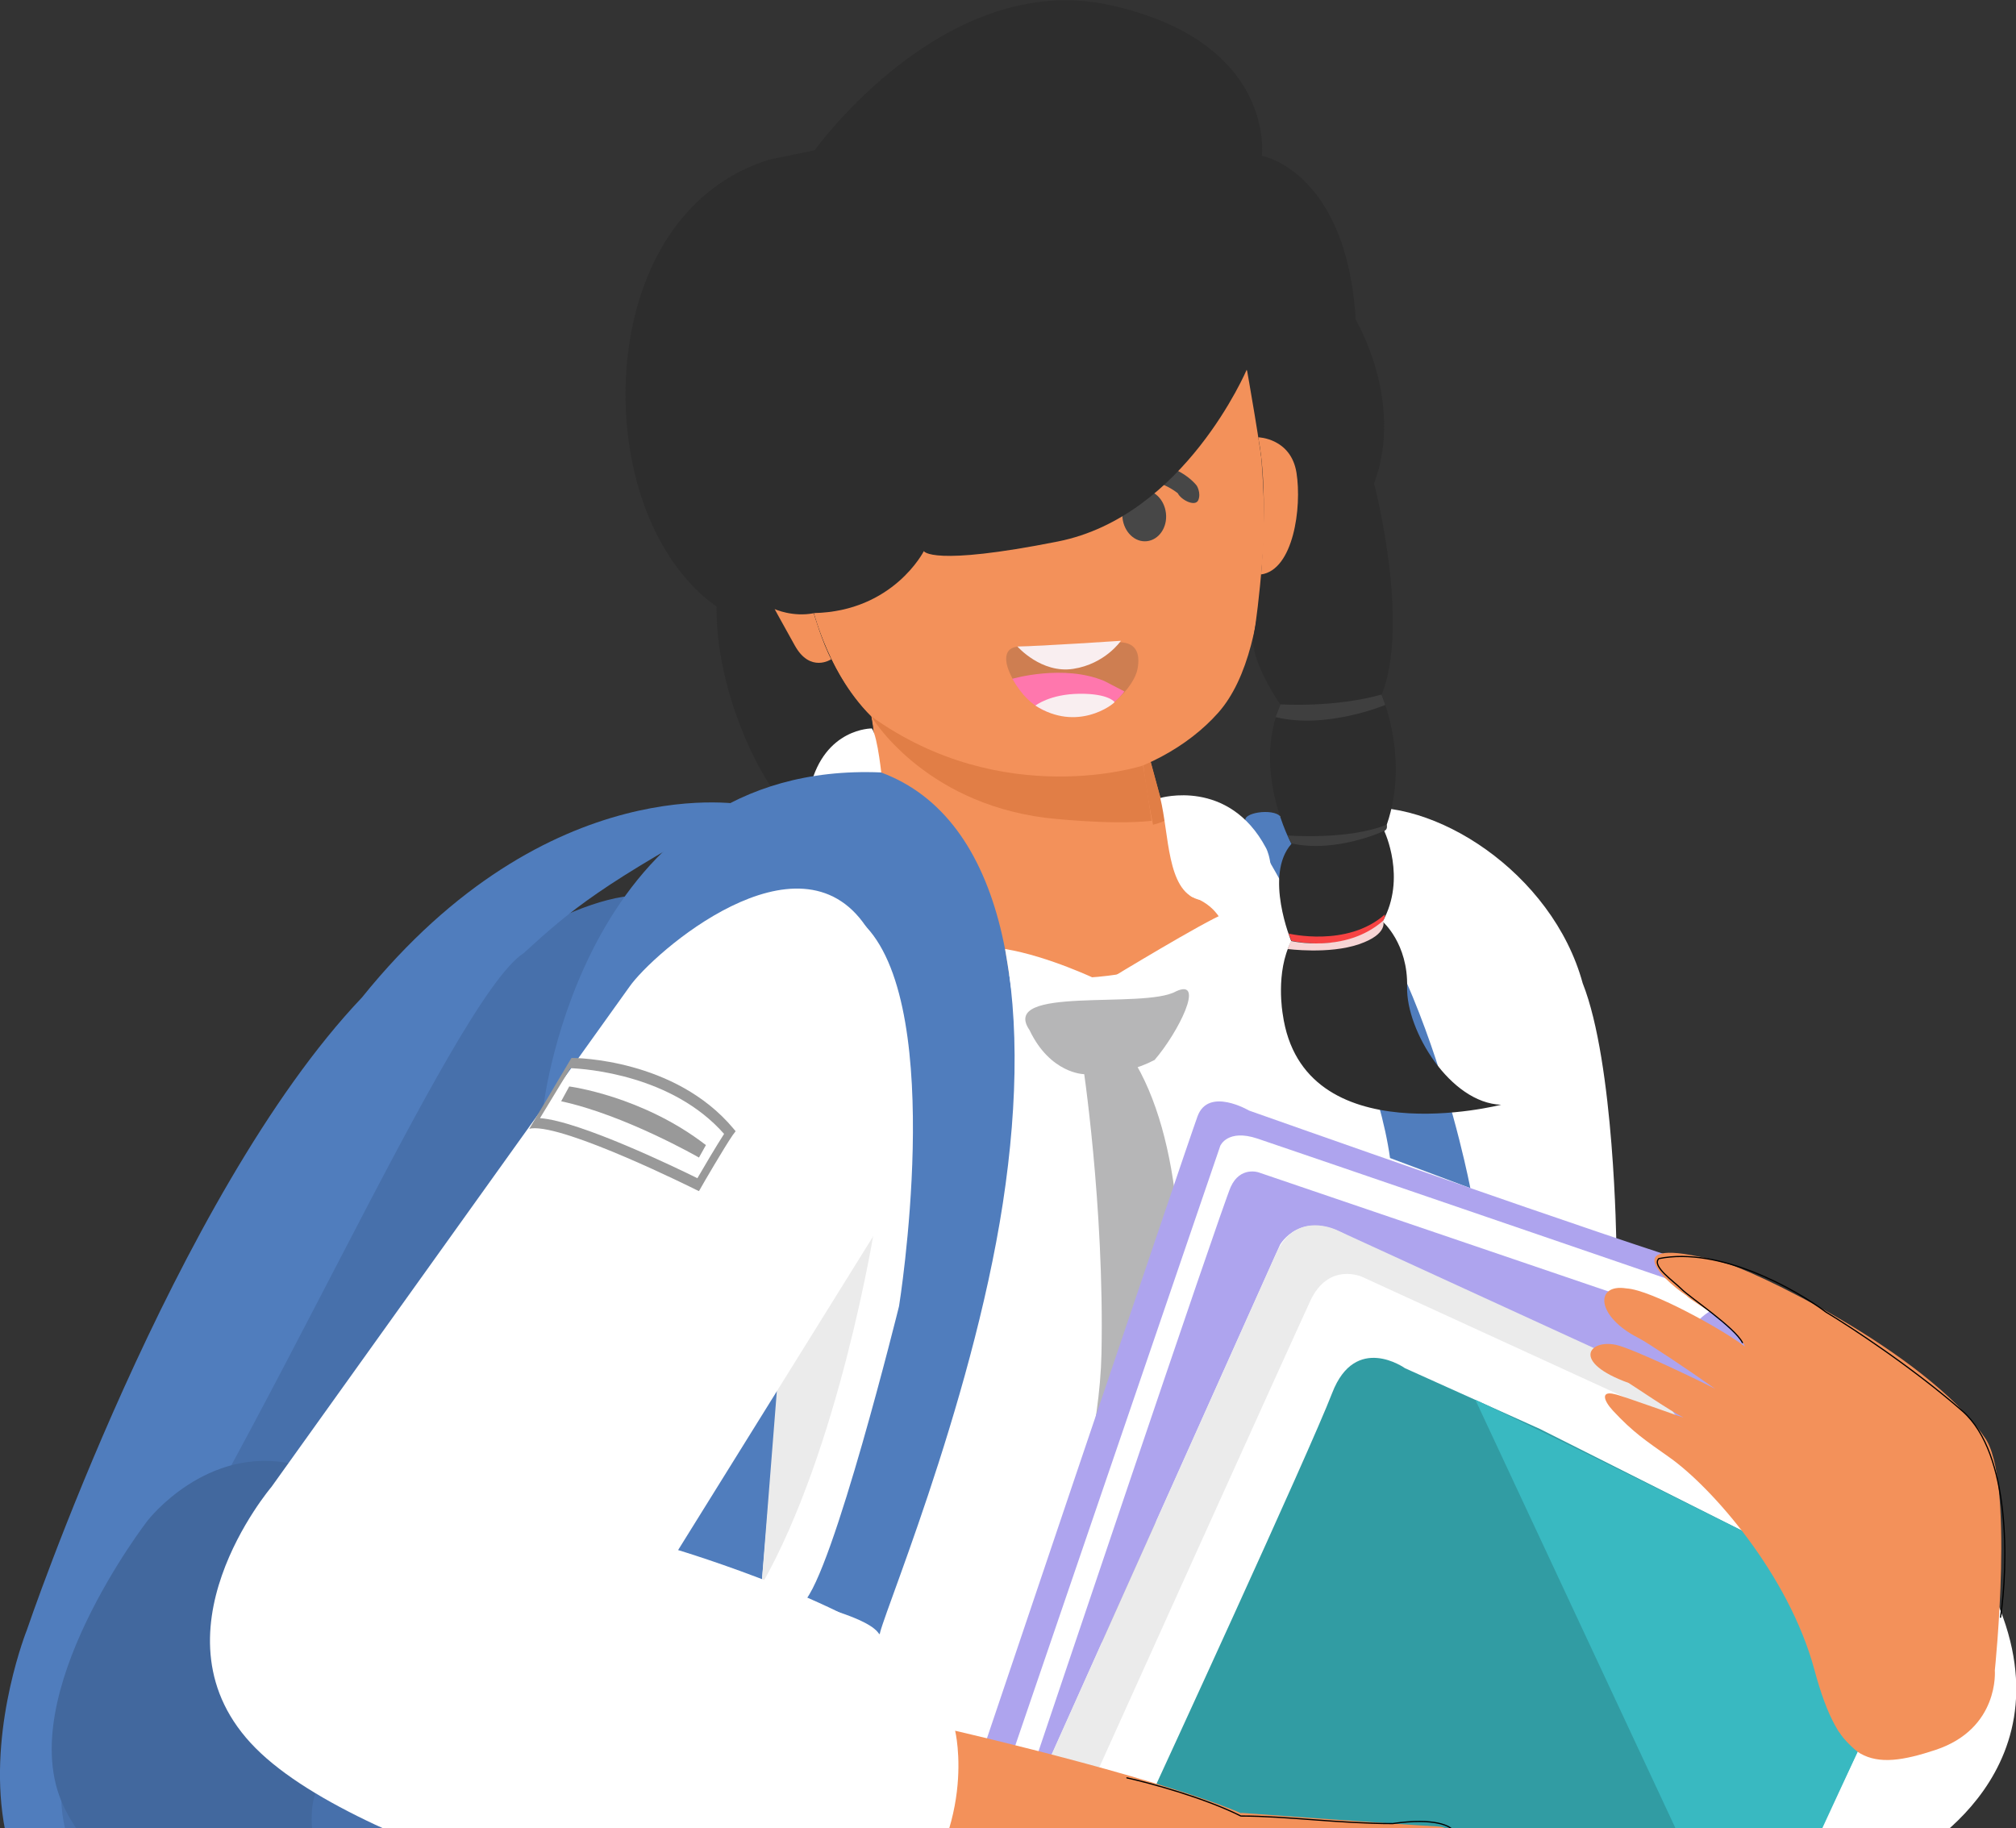 <svg width="322" height="292" viewBox="0 0 322 292" fill="none" xmlns="http://www.w3.org/2000/svg">
<rect x="0" y="0" width="322" height="292" fill="#333333" stroke="none"/>
<g clip-path="url(#clip0_171_5585)">
<path d="M112.802 338.295C112.802 338.295 67.823 335.147 43.768 316.312C19.738 297.503 32.157 275.798 32.157 275.798L125.801 167.901L126.937 224.858L112.802 338.295Z" fill="#507DBD"/>
<path d="M124.438 219.394C124.438 219.394 116.487 323.111 110.859 343.557C110.859 343.557 228.381 343.683 271.972 327.744L250.088 261.017C250.088 261.017 279.822 309.992 304.735 296.773C304.735 296.773 332.677 282.672 317.558 252.859L288.934 254.646L258.165 198.747C258.165 198.747 257.862 169.815 252.789 157.048C247.968 139.372 228.81 127.109 215.836 129.199C202.812 127.865 123.252 150.577 123.252 150.577L123.782 204.865L124.438 219.394Z" fill="white"/>
<path d="M172.901 169.613C172.901 169.613 176.41 192.426 175.93 216.221C175.425 240.017 161.215 271.718 161.215 271.718C161.215 271.718 173.583 263.384 178.454 260.992C183.326 258.6 197.284 194.768 180.701 168.757L177.318 165.333L172.901 169.613Z" fill="#B6B6B7"/>
<path d="M139.835 115.124L140.744 123.383L142.864 142.696C142.864 142.696 144.656 152.994 160.912 155.613C177.167 158.232 200.565 153.095 189.358 142.268L183.477 120.613L139.835 115.124Z" fill="#F3915A"/>
<path d="M140.239 118.624C140.239 118.624 155.283 134.361 170.604 133.379C185.9 132.397 186.279 130.836 186.279 130.836L183.502 120.613L139.835 115.124L140.239 118.624Z" fill="#E17E46"/>
<path d="M72.517 303.949C72.517 303.949 75.799 316.464 65.854 319.309C55.909 322.154 26.705 321.374 15.447 307.273C4.19 293.197 7.673 275.924 7.673 275.924C7.673 275.924 7.799 261.269 20.597 240.52C20.597 240.52 22.717 238.456 25.443 238.078C28.169 237.675 36.448 233.243 38.063 230.071C39.654 226.898 70.347 157.879 70.347 157.879C70.347 157.879 89.909 143.401 101.797 143.023C113.686 142.645 72.442 296.748 72.442 296.748C72.442 296.748 72.088 301.456 72.517 303.949Z" fill="#4770AB"/>
<path d="M139.154 114.418C139.154 114.418 140.694 123.055 139.936 126.505C139.154 129.955 143.445 152.113 161.063 154.48C178.681 156.847 189.964 153.271 189.964 153.271C189.964 153.271 195.34 151.761 194.785 146.573C194.785 146.573 193.17 143.602 189.055 142.922C184.941 142.217 182.619 122.3 182.619 122.3L139.154 114.418Z" fill="#F3915A"/>
<path d="M127.72 80.828C127.72 80.828 126.281 107.796 145.237 119.303C164.193 130.785 185.017 124.641 194.583 113.839C204.15 103.037 202.509 75.339 199.884 61.011C197.309 46.659 130.521 34.522 127.72 80.828Z" fill="#F3915A"/>
<path d="M183.2 86.444C185.118 86.217 186.481 84.228 186.228 81.987C185.976 79.721 184.234 78.084 182.316 78.285C180.398 78.512 179.06 80.501 179.287 82.742C179.54 85.008 181.281 86.67 183.2 86.444Z" fill="#474747"/>
<path d="M188.122 78.789C188.122 78.789 181.736 73.45 177.167 79.997C172.573 86.544 172.043 75.339 179.893 74.105C187.743 72.896 191.15 77.58 191.15 77.58C191.15 77.58 191.857 78.713 191.403 79.871C190.923 81.03 188.626 79.846 188.122 78.789Z" fill="#474747"/>
<path d="M198.975 131.289C198.975 131.289 218.865 162.487 222.02 184.973L234.843 189.783C234.843 189.783 225.731 141.714 204.478 130.408C203.392 129.073 198.167 129.778 198.975 131.289Z" fill="#507DBD"/>
<path d="M163.234 103.264C163.234 103.264 174.819 102.836 178.151 102.609C181.483 102.357 182.165 104.321 181.685 106.865C181.231 109.433 176.814 115.174 170.125 114.293C163.411 113.411 161.215 107.318 161.215 107.318C161.215 107.318 159.195 103.113 163.234 103.264Z" fill="#CE7E51"/>
<path d="M161.694 108.426C161.694 108.426 169.847 106.034 176.384 108.778L179.59 110.44C179.59 110.44 175.804 116.131 168.408 113.915C168.459 113.94 164.773 113.89 161.694 108.426Z" fill="#FF77AD"/>
<path d="M165.379 112.706C165.379 112.706 167.676 110.868 172.396 110.818C177.116 110.767 178.025 112.152 178.025 112.152C177.773 112.53 172.068 116.987 165.379 112.706Z" fill="#F9EEF0"/>
<path d="M162.502 103.264C162.502 103.264 166.313 107.62 171.412 106.839C176.511 106.059 179.035 102.357 179.035 102.357C179.035 102.357 166.212 103.214 162.502 103.264Z" fill="#F9EEF0"/>
<path d="M199.152 58.997C199.152 58.997 189.232 82.465 168.964 86.494C148.695 90.523 147.559 88.03 147.559 88.03C147.559 88.03 142.688 97.674 129.991 97.925C129.991 97.925 132.768 108.476 139.154 114.444C139.154 114.444 140.87 121.519 137.362 125.296C133.853 129.048 126.634 129.854 123.984 126.782C121.334 123.71 114.342 110.541 114.443 96.843C114.443 96.843 103.917 90.623 100.737 72.519C97.531 54.414 103.362 31.626 122.823 25.508L130.118 23.997C130.118 23.997 150.916 -5.061 177.369 0.831C203.821 6.723 201.55 24.878 201.55 24.878C201.55 24.878 215.104 27.321 216.543 51.091C216.543 51.091 224.368 64.134 219.471 77.228C219.471 77.228 225.302 99.361 220.682 110.994C220.682 110.994 225.453 121.847 221.112 132.775C221.112 132.775 224.696 140.278 220.834 147.203C220.834 147.203 224.923 150.703 224.746 157.678C224.595 164.653 231.637 176.185 239.765 176.462C239.765 176.462 208.037 184.621 204.882 161.984C204.882 161.984 203.67 155.286 206.245 150.35C206.245 150.35 201.853 139.8 206.27 134.789C206.27 134.789 199.909 123.08 204.528 112.58C204.528 112.58 199.505 105.404 200.237 101.551C200.969 97.724 202.509 82.616 202.004 77.328C201.474 71.965 199.152 58.997 199.152 58.997Z" fill="#2D2D2D"/>
<path d="M200.969 69.85C200.969 69.85 206.194 69.975 207.078 75.515C207.961 81.08 206.573 91.051 201.424 91.756C201.575 89.037 202.559 78.134 200.969 69.85Z" fill="#F3915A"/>
<path d="M139.255 116.357C139.255 116.357 131.733 116.257 129.411 125.699C129.411 125.699 137.614 123.156 140.87 124.44C140.87 124.415 140.214 117.642 139.255 116.357Z" fill="white"/>
<path d="M205.815 149.117C205.815 149.117 215.155 151.383 221.162 146.095C221.162 146.095 221.793 147.631 217.098 149.545C212.025 151.61 206.27 150.275 206.27 150.275L205.815 149.117Z" fill="#F74343"/>
<path d="M206.194 150.3C206.194 150.3 214.902 152.365 220.91 147.077C220.91 147.077 221.844 149.192 217.048 150.829C212.252 152.466 205.664 151.584 205.664 151.584L206.194 150.3Z" fill="#F7D5D5"/>
<path d="M221.086 132.724C221.086 132.724 213.388 136.325 206.27 134.714L205.689 133.455C205.689 133.455 215.483 134.21 221.49 131.717C221.465 131.717 221.743 132.473 221.086 132.724Z" fill="#3F3F3F"/>
<path d="M204.528 112.505C204.528 112.505 212.984 113.084 220.657 110.944L221.263 112.606C221.263 112.606 211.873 116.534 203.746 114.545L204.528 112.505Z" fill="#3F3F3F"/>
<path d="M100.535 157.678C100.535 157.678 125.499 134.386 138.346 148.034C151.169 161.707 143.596 208.642 143.596 208.642C143.596 208.642 133.02 251.449 128.326 255.956C128.326 255.956 139.356 258.373 140.517 261.218C139.962 260.463 155.131 225.11 160.18 192.175C165.228 159.214 160.533 130.71 140.719 123.383C93.291 121.393 86.829 176.538 86.829 176.538L93.998 167.8L100.535 157.678Z" fill="#507DBD"/>
<path d="M119.314 128.595C119.314 128.595 87.738 122.174 57.802 159.34C27.816 190.89 4.291 260.362 4.291 260.362C4.291 260.362 -18.981 318.402 42.809 320.341C42.809 320.341 -8.683 303.596 16.912 267.513C39.83 235.157 72.215 159.642 83.649 152.239C91.171 145.39 95.815 141.311 119.314 128.595Z" fill="#507DBD"/>
<path d="M272.856 202.549C259.352 198.57 199.505 177.394 199.505 177.394C199.505 177.394 193.018 173.566 191.277 178.3C189.535 183.034 152.582 292.643 152.582 292.643L204.932 314.499L219.622 296.445L184.26 285.895L167.676 280.934L204.452 198.822C204.452 198.822 207.784 192.88 215.584 197.588C223.383 202.297 266.268 220.729 266.268 220.729L268.035 236.92L279.418 222.919L285.098 211.488C285.123 211.463 286.36 206.527 272.856 202.549Z" fill="#AEA4EE"/>
<path d="M162.022 279.222L194.911 183.009C194.911 183.009 196.072 180.264 200.868 181.876C205.689 183.487 276.541 207.786 276.541 207.786C276.541 207.786 272.982 208.97 271.089 211.11L201.02 187.264C201.02 187.264 198.092 186.257 196.577 189.581C195.088 192.905 165.682 280.305 165.682 280.305L162.022 279.222Z" fill="white"/>
<path d="M266.293 220.704L213.665 196.556C213.665 196.556 207.027 193.081 203.796 200.283C200.565 207.484 167.676 280.909 167.676 280.909L206.144 291.737L234.565 234.477L284.87 252.707C284.87 252.707 276.238 235.56 272.477 231.455C268.716 227.326 264.577 223.75 266.293 220.704Z" fill="#EBEBEB"/>
<path d="M267.757 226.973L217.578 203.959C217.578 203.959 212.227 201.516 209.299 207.761C206.396 214.006 175.198 283.15 175.198 283.15L216.442 295.488L240.522 246.74L287.899 260.614C287.925 260.589 280.655 230.902 267.757 226.973Z" fill="white"/>
<path d="M286.612 248.704L245.924 228.233L224.393 218.538C224.393 218.538 216.492 212.898 212.782 222.492C209.097 232.06 184.285 285.87 184.285 285.87L163.663 333.939L250.896 364.356L256.676 366.497L297.769 275.924L286.612 248.704Z" fill="#319CA3"/>
<path d="M50.154 294.406C50.154 294.406 51.189 300.575 45.055 301.758C38.947 302.942 18.274 305.938 10.096 288.362C1.944 270.812 23.575 242.887 23.575 242.887C23.575 242.887 32.965 230.7 46.923 233.873C60.856 237.02 50.659 285.844 50.659 285.844C50.659 285.844 49.069 288.413 50.154 294.406Z" fill="#42689E"/>
<path d="M185.32 127.462C185.32 127.462 196.249 124.239 202.206 135.444C202.206 135.444 203.695 138.012 202.711 143.35C202.711 143.35 194.104 144.483 191.302 143.652C186.355 142.167 186.759 133.303 185.32 127.462Z" fill="white"/>
<path d="M187.819 158.358C192.589 156.142 188.197 164.93 184.411 169.311C178.782 172.257 173.128 171.577 173.128 171.577C173.128 171.577 167.752 171.502 164.445 164.552C159.523 157.35 182.695 161.253 187.819 158.358Z" fill="#B6B6B7"/>
<path d="M124.388 218.261L139.633 196.43C139.633 196.43 134.03 231.405 121.637 253.161L124.388 218.261Z" fill="#EBEBEB"/>
<path d="M235.65 223.6L279.191 316.816L297.895 277.284L281.917 246.337C281.917 246.337 243.349 227.074 235.65 223.6Z" fill="#39B9C1"/>
<path d="M318.618 266.808C318.618 266.808 319.4 276.125 309.127 279.524C298.854 282.924 293.881 281.917 289.792 266.683C285.678 251.474 273.411 237.574 266.646 232.79C262.81 230.071 260.866 228.812 257.61 225.312C256.121 223.7 255.641 222.114 257.888 222.693C258.746 222.794 269.423 226.697 268.842 226.394C266.798 225.387 261.27 221.61 260.134 220.905C250.871 217.556 253.824 213.905 258.09 214.812C260.816 215.391 272.326 220.956 273.966 221.862C269.903 218.941 262.986 214.358 261.775 213.754C254.859 210.279 254.707 204.991 259.756 205.797C263.845 206.024 275.405 212.545 278.712 215.089C276.92 211.211 270.559 208.214 269.372 206.955C265.056 204.034 257.989 196.909 275.481 201.743C278.939 202.423 307.36 215.693 316.952 229.542C321.823 235.988 318.618 266.808 318.618 266.808Z" fill="#F3915A"/>
<path d="M139.154 114.418C139.154 114.418 147.256 128.116 166.995 130.634C166.995 130.634 177.318 131.843 183.931 131.113C183.931 131.113 182.821 123.257 182.543 122.275C182.568 122.3 160.205 129.552 139.154 114.418Z" fill="#E17E46"/>
<path d="M293.78 276.704L252.991 365.036L256.676 366.471L296.708 279.801C296.658 279.902 294.184 277.611 293.78 276.704Z" fill="#39B9C1"/>
<path d="M43.364 237.499C43.364 237.499 23.07 261.344 40.815 279.222C58.559 297.1 115.251 309.312 115.251 309.312C115.251 309.312 136.655 316.187 145.59 304.226C154.5 292.266 156.343 275.697 147.13 266.078C137.917 256.485 108.309 247.596 108.309 247.596L144.278 189.732C144.278 189.732 148.771 163.595 138.321 148.009C127.518 131.944 104.271 152.214 100.51 157.653L43.364 237.499Z" fill="white"/>
<path d="M143.066 306.87C143.066 306.87 158.69 310.597 161.593 315.255C164.471 319.913 181.104 335.5 191.756 344.086C202.408 352.673 239.184 330.489 223.055 313.115C206.926 295.741 207.81 294.507 200.843 290.856C189.686 284.989 152.557 276.453 152.557 276.453C152.557 276.453 156.444 292.291 143.066 306.87Z" fill="#F3915A"/>
<path d="M132.768 105.303C132.768 105.303 129.411 107.569 126.937 103.087C124.438 98.605 123.732 97.296 123.732 97.296C123.732 97.296 126.609 98.605 129.966 97.951C129.966 97.925 131.354 102.659 132.768 105.303Z" fill="#F3915A"/>
<path d="M175.45 156.57C175.45 156.57 167.55 152.743 160.533 151.584C160.533 151.584 161.29 156.067 161.492 157.804C161.618 159.541 175.45 156.57 175.45 156.57Z" fill="white"/>
<path d="M177.318 156.318C177.318 156.318 192.337 147.178 195.618 145.919C198.899 144.71 194.81 154.38 194.81 154.38L177.318 156.318Z" fill="white"/>
<path d="M198.218 289.571C198.218 289.571 225.15 291.535 229.567 291.737C233.984 291.938 232.546 297.679 227.094 298.057C221.642 298.435 213.438 297.83 211.469 300.172C209.501 302.489 198.218 289.571 198.218 289.571Z" fill="#F3915A"/>
<path d="M84.532 180.315L91.246 169.034L91.322 168.984C92.004 168.984 107.804 169.135 117.118 180.239L117.497 180.693L117.043 181.297C115.73 183.185 112.07 189.48 112.045 189.556L111.641 190.261L111.111 190.009C110.909 189.909 90.338 179.635 84.886 180.239L84.532 180.315ZM91.095 170.621L86.249 178.603C92.584 179.056 108.234 186.635 111.389 188.196C112.272 186.66 114.418 183.034 115.654 181.121C107.375 171.729 93.669 170.721 91.095 170.621Z" fill="#999999"/>
<path d="M90.918 173.542C90.918 173.542 102.554 175.027 112.752 182.909L111.641 184.898C111.641 184.898 99.828 178.099 89.631 175.908L90.918 173.542Z" fill="#999999"/>
<path d="M169.065 322.935C177.546 330.665 195.997 347.309 201.827 352.194C209.097 358.288 215.18 360.73 212.757 353.403C210.813 347.561 207.103 342.852 205.487 341.216C209.526 345.295 218.587 353.655 222.475 354.637C227.321 355.845 223.686 344.892 215.205 338.799C223.686 344.892 234.616 354.637 237.039 352.22C239.462 349.777 229.769 337.59 223.686 331.496C234.616 340.032 241.885 344.917 244.308 343.683C246.731 342.475 237.039 329.054 224.898 315.633C215.18 304.906 211.141 300.6 210.334 299.795C212.757 298.989 219.067 297.604 224.898 298.586C230.728 299.568 233.379 294.935 232.167 292.492C231.763 291.687 229.239 290.302 222.449 291.284C213.968 291.284 205.462 290.075 198.193 290.075C192.362 287.154 183.629 284.787 179.994 283.981" stroke="black" stroke-width="0.193" stroke-linecap="round"/>
<path d="M319.526 258.323C320.738 250.189 321.218 232.236 313.469 225.412C305.694 218.588 295.674 211.991 291.635 209.574C286.789 205.923 274.648 199.099 264.955 201.038C263.744 202.246 267.378 204.689 268.59 205.923C269.802 207.157 277.071 212.016 278.308 214.459" stroke="black" stroke-width="0.193" stroke-linecap="round"/>
</g>
<defs>
<clipPath id="clip0_171_5585">
<rect width="322" height="381" fill="white"/>
</clipPath>
</defs>
</svg>
